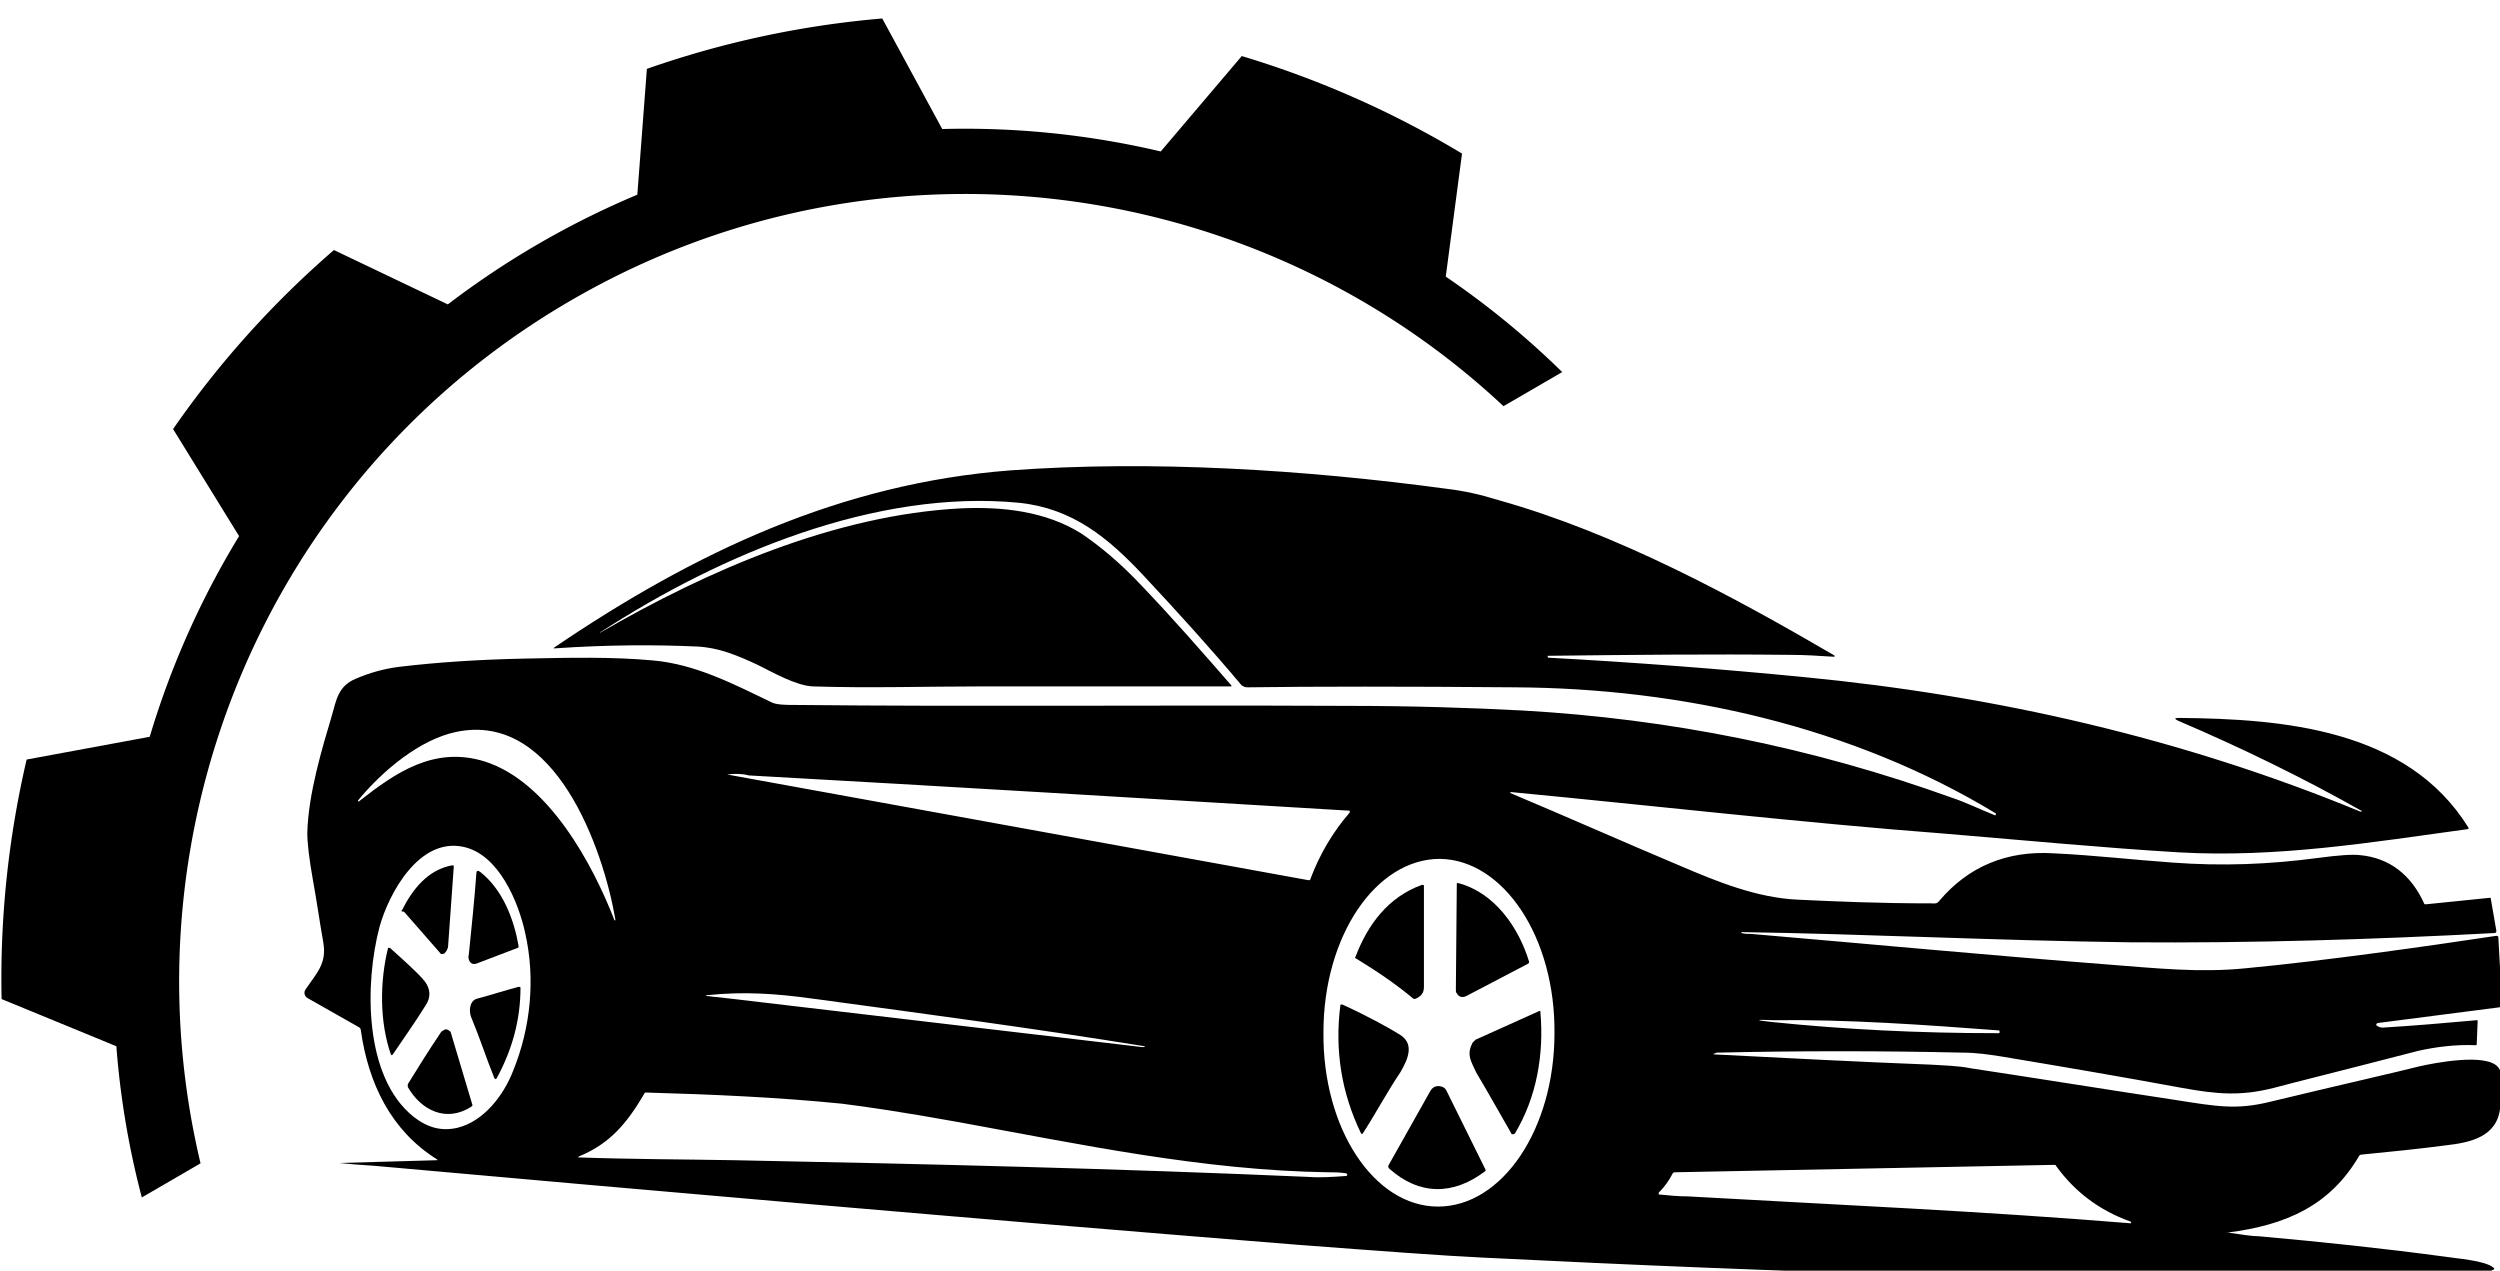 <svg width="79.483" height="40.399" viewBox="0 0 21.03 10.689" xmlns="http://www.w3.org/2000/svg"><defs><clipPath clipPathUnits="userSpaceOnUse" id="a"><path d="M220.632 965.764h218.75v81.25h-218.75z" transform="matrix(1.073 0 0 1.092 -226.2 -970.717)" clip-rule="evenodd"/></clipPath><clipPath clipPathUnits="userSpaceOnUse" id="b"><path d="M220.632 965.764h218.75v81.25h-218.75z" transform="matrix(1.073 0 0 1.092 -226.2 -970.717)" clip-rule="evenodd"/></clipPath><clipPath clipPathUnits="userSpaceOnUse" id="c"><path d="M220.632 965.764h218.75v81.25h-218.75z" transform="matrix(1.073 0 0 1.092 -226.2 -970.717)" clip-rule="evenodd"/></clipPath><clipPath clipPathUnits="userSpaceOnUse" id="d"><path d="M220.632 965.764h218.75v81.25h-218.75z" transform="matrix(1.073 0 0 1.092 -226.2 -970.717)" clip-rule="evenodd"/></clipPath><clipPath clipPathUnits="userSpaceOnUse" id="e"><path d="M220.632 965.764h218.75v81.25h-218.75z" transform="matrix(1.073 0 0 1.092 -226.2 -970.717)" clip-rule="evenodd"/></clipPath><clipPath clipPathUnits="userSpaceOnUse" id="f"><path d="M220.632 965.764h218.75v81.25h-218.75z" transform="matrix(1.073 0 0 1.092 -226.2 -970.717)" clip-rule="evenodd"/></clipPath><clipPath clipPathUnits="userSpaceOnUse" id="g"><path d="M220.632 965.764h218.75v81.25h-218.75z" transform="matrix(1.073 0 0 1.092 -226.2 -970.717)" clip-rule="evenodd"/></clipPath><clipPath clipPathUnits="userSpaceOnUse" id="h"><path d="M220.632 965.764h218.75v81.25h-218.75z" transform="matrix(1.073 0 0 1.092 -226.2 -970.717)" clip-rule="evenodd"/></clipPath><clipPath clipPathUnits="userSpaceOnUse" id="i"><path d="M220.632 965.764h218.75v81.25h-218.75z" transform="matrix(1.073 0 0 1.092 -226.2 -970.717)" clip-rule="evenodd"/></clipPath><clipPath clipPathUnits="userSpaceOnUse" id="j"><path d="M220.632 965.764h218.75v81.25h-218.75z" transform="matrix(1.073 0 0 1.092 -226.2 -970.717)" clip-rule="evenodd"/></clipPath><clipPath clipPathUnits="userSpaceOnUse" id="k"><path d="M220.632 965.764h218.75v81.25h-218.75z" transform="matrix(1.073 0 0 1.092 -226.2 -970.717)" clip-rule="evenodd"/></clipPath><clipPath clipPathUnits="userSpaceOnUse" id="l"><path d="M0 0h1562.5v1593.75H0Z" transform="scale(.32)"/></clipPath><clipPath clipPathUnits="userSpaceOnUse" id="m"><path d="M0 0h1562.5v1562.5H0Z" transform="scale(.32)"/></clipPath><clipPath clipPathUnits="userSpaceOnUse" id="n"><path d="M0 0h1562.5v1562.5H0Z" transform="scale(.32)"/></clipPath><clipPath clipPathUnits="userSpaceOnUse" id="o"><path d="m156.26 982.647 164.819-95.773 36.111 62.145-164.819 95.773z" transform="scale(.32)"/></clipPath><clipPath clipPathUnits="userSpaceOnUse" id="p"><path d="m156.26 982.647 164.819-95.773 95.773 164.819-164.818 95.773z" transform="scale(2.422) rotate(30.16 1901.7 201.327)"/></clipPath></defs><path d="M215.5 166.9c1.4.2 2.5.4 3.3.4 6.6.6 13.2 1.3 19.8 2.2 1.2.2 4.3.4 5.2 1.2.1.1.1.1 0 .2-.5.2-.8.4-1 .4-3.7.4-7.5.6-11.3.6-31.8.4-63.7-.7-95.4-2.3-4.2-.2-10.8-.7-19.9-1.4-34.5-2.8-67.2-5.7-98.1-8.5-1.6-.1-2.8-.2-3.7-.3l10.4-.3c.1 0 .1 0 0-.1-4.9-3.1-7.3-8.2-8.1-13.9 0-.2-.1-.3-.3-.4l-5.4-3.1c-.3-.2-.4-.6-.2-.9 1.2-1.8 2.3-2.8 1.9-5.1-.4-2.3-.7-4.5-1.1-6.7-.4-2.3-.6-4-.6-5.1.1-4.2 1.6-9.2 2.6-12.6.5-1.8.7-3.2 2.5-4 1.6-.7 3.1-1.1 4.6-1.3 4.1-.5 8.6-.8 13.5-.9 4.8-.1 9.3-.2 13.6.2 4.5.4 8.5 2.5 12.6 4.5.5.3 1.7.3 2.4.3 19.6.2 37 0 58.8.1 6.9 0 13.2.2 18.8.5 15.7.9 30.9 4 45.7 9.4 1.5.5 3.1 1.3 4.6 1.9.1 0 .1 0 .1-.1v-.1c-15.3-9.4-33.5-13.5-51.2-13.6-11.8-.1-21.3-.1-28.5 0-.3 0-.4-.1-.6-.2-3.4-4.1-6.9-8-10.5-11.9-3.7-4-7.5-7.2-13.2-7.8-15.2-1.5-31.7 5.5-44.5 13.9 0 0-.1 0-.1.1-.1.1 0 .1 0 0 11.4-6.7 25-12.7 38.4-13.4 4.4-.2 9 .3 12.8 2.7 1.9 1.3 4.1 3.1 6.5 5.7 3.3 3.5 6.4 7.1 9.5 10.7v.1H82.9c-6 0-12 .2-18.1 0-1.8-.1-4.2-1.5-5.8-2.3-2.3-1.1-4.3-1.9-6.5-2-4.4-.2-9.4-.2-15.2.2-.1 0-.1 0 0-.1 15-10.3 30.5-17.7 48.6-19.1 14.9-1.1 31.2-.1 46.5 2 1.7.2 3.5.6 5.4 1.2 12.7 3.6 25.2 10.5 35.7 16.7.2.1.2.2 0 .2-1.5-.1-3.1-.2-4.5-.2-8.6-.1-17.3 0-25.9.1 0 0-.1 0 0 .1v.1c9.1.5 18.2 1.2 27.3 2.1 20.4 2 40.3 6.6 59.2 14.5h.1c.1 0 .1-.1 0-.1-6.3-3.6-12.8-6.8-19.5-9.7-.4-.2-.4-.3.1-.3 11.1.1 24.3 1.2 30.8 11.8.1.1 0 .2-.1.2-10.1 1.4-20.2 3.1-30.7 2.5-8.2-.5-16.4-1.3-24.7-2-15.5-1.2-30.9-3-46.4-4.5h-.1v.1c6.1 2.6 12.1 5.3 18.2 7.9 3.7 1.6 8 3.4 12.4 3.6 4.1.2 8.8.4 14.2.4.4 0 .6.1.9-.3 3.1-3.7 7.2-5.4 12.1-5.1 4.3.2 8.5.7 12.7 1 5.3.4 10.3.2 15.5-.5 2.2-.3 3.7-.4 4.5-.3 3.1.3 5.4 2.1 6.8 5.2 0 .1.1.1.2.1l6.8-.7c.1 0 .1 0 .1.1l.6 3.5c0 .1-.1.2-.2.2-12.9.7-25.9 1.1-38.8 1-14.8-.2-28-.9-41.4-1.1v.1c.4.1.7.1 1.1.1 12.7 1.1 25.3 2.3 38 3.3 5.1.4 9.7.9 14.6.4 8.4-.8 19.5-2.4 26.7-3.5.1 0 .1 0 .2.1l.4 7.4c0 .1-.1.2-.2.2l-13 1.7c-.1 0-.2.1-.2.2 0 0 0 .1.1.1.1.1.3.2.6.2 3.3-.2 6.7-.5 10-.8.1 0 .1 0 .1.1l-.1 2.5c0 .1-.1.1-.1.1-2.2-.1-4.3.2-6.1.6-8 2.1-13.2 3.4-15.4 4-3.5.9-6 .7-9.8 0-6.4-1.2-12.8-2.3-19.3-3.4-1.3-.2-2.6-.4-4-.4-8.7-.2-17.5-.2-26.2 0-.1 0-.1 0-.2.1h-.1c-.1 0-.1 0 0 .1h.2c7.7.4 15.3.8 23 1.1 1.4.1 2.7.1 4.2.4 7.2 1.1 14.5 2.3 21.7 3.4 4.4.7 6.5 1.1 10.1.2 8.2-2 13.5-3.2 15.8-3.8 1.7-.4 7.3-1.5 8.5.1.7.8.3 3.2.2 4.3-.3 3.2-3.2 3.8-5.8 4.1-3 .4-6 .7-9 1-.1 0-.2.1-.2.1-3.1 5.4-7.8 7.5-14 8.3-.2-.1-.2 0 0 0zM29.9 116.1c6.8 2.2 11.5 11.1 13.8 17.1 0 0 .1.1.1 0v-.1c-1.3-7.6-6.4-22.4-16.9-20.2-3.9.8-7.9 4.2-10.5 7.4v.1h.1c3.9-3.1 8-6 13.4-4.3Zm25.8 1.4 61.9 11.4c.1 0 .2 0 .2-.1 1-2.7 2.4-5.1 4.2-7.2v-.2h-.1c-21.3-1.3-42.6-2.6-63.9-3.8-.7-.2-1.5-.2-2.3-.1 0-.1 0-.1 0 0 0-.1 0 0 0 0zm-33.4 36.9c1.5 1.2 3 1.6 4.7 1.2 2.8-.7 4.9-3.5 5.9-6.1 1.9-4.7 2.4-10 1.3-14.9-.7-3.3-2.8-8.5-6.6-9.3-4.7-1-7.9 5-8.9 8.6-1.6 6.1-1.7 16.2 3.6 20.5Zm109.1 9.7c6.8 0 12.4-8.3 12.4-18.7.1-10.3-5.4-18.7-12.2-18.8-6.8 0-12.4 8.3-12.4 18.7-.1 10.4 5.4 18.8 12.2 18.8zm-76.8-22.6 45.3 5.4h.2c.1 0 .1-.1 0-.1-11.6-1.9-23.4-3.5-35.1-5.1-4.2-.6-7.6-.8-11.4-.4-.2 0-.2.1 0 .1.3 0 .6.1 1 .1zm112.4 2.7c7.7.8 15.6 1.2 23.9 1.2h.2c.1 0 .1-.1.1-.1 0-.1 0-.2-.1-.2-7.9-.6-16.1-1.2-24-1.1-2-.1-2 0-.1.2zM56.5 159.1c20.4.4 40.7.9 61.1 1.8 1.3.1 2.6 0 4-.1.1 0 .2-.1.1-.2 0-.1-.1-.1-.2-.1-.6-.1-1.2-.1-1.8-.1-13.3-.2-26.3-3-39.3-5.4-6-1.1-10.1-1.7-12.5-2-6.9-.7-13.9-1-20.8-1.2-.1 0-.2 0-.2.1-1.8 3.1-3.6 5.4-7 6.8 0 0-.1.1 0 .1h.1c5.5.2 11.1.2 16.5.3ZM158 163c15.7.9 31.5 1.6 47.1 2.9.1 0 .1 0 .1-.1 0 0 0-.1-.1-.1-3.3-1.2-5.9-3.2-7.9-6 0-.1-.1-.1-.2-.1l-40.4.8c-.1 0-.1 0-.2.1-.4.8-.9 1.5-1.5 2.1v.2h.1c1 .1 2 .2 3 .2Z" style="fill:#000;fill-opacity:1;fill-rule:nonzero;stroke:none" transform="matrix(.079 0 0 .078 1.716 -2.65)" clip-path="url(#a)"/><path d="M21.1 132.1c1.1-2.2 2.7-4.3 5.3-4.8.1 0 .2 0 .2.1-.2 2.9-.4 5.7-.6 8.5 0 .4-.2.7-.4.9-.2.1-.4.1-.5-.1l-3.8-4.4c-.3 0-.3-.1-.2-.2Z" style="fill:#000;fill-opacity:1;fill-rule:nonzero;stroke:none" transform="matrix(.079 0 0 .078 1.716 -2.65)" clip-path="url(#b)"/><path d="M28.4 137.8c-.2-.2-.3-.5-.2-.9.3-3 .6-5.9.8-8.7 0-.3.1-.4.4-.2 2.4 1.9 3.6 5.1 4.1 8 0 .1 0 .2-.1.2l-4.4 1.7c-.3.1-.5 0-.6-.1Z" style="fill:#000;fill-opacity:1;fill-rule:nonzero;stroke:none" transform="matrix(.079 0 0 .078 1.716 -2.65)" clip-path="url(#c)"/><path d="M133.5 129.2c3.9 1 6.5 4.8 7.6 8.5 0 .1 0 .1-.1.2l-6.6 3.5c-.4.2-.8.1-1-.3-.1-.1-.1-.2-.1-.4l.1-11.4s0-.1.1-.1z" style="fill:#000;fill-opacity:1;fill-rule:nonzero;stroke:none" transform="matrix(.079 0 0 .078 1.716 -2.65)" clip-path="url(#d)"/><path d="M122.6 137.3s-.1-.1 0-.1c1.3-3.5 3.5-6.5 7.1-7.8.1 0 .2 0 .2.1v10.9c0 .7-.3 1-.9 1.3h-.2c-2-1.7-4.1-3.1-6.2-4.4z" style="fill:#000;fill-opacity:1;fill-rule:nonzero;stroke:none" transform="matrix(.079 0 0 .078 1.716 -2.65)" clip-path="url(#e)"/><path d="M19.8 136.2c1.2 1.1 3 2.7 3.7 3.6.6.8.7 1.7.1 2.6-1.1 1.8-2.3 3.5-3.5 5.3-.1.1-.1.1-.2 0-1.2-3.5-1.2-7.8-.3-11.5h.2z" style="fill:#000;fill-opacity:1;fill-rule:nonzero;stroke:none" transform="matrix(.079 0 0 .078 1.716 -2.65)" clip-path="url(#f)"/><path d="M28.5 143.8c-.3-.6-.3-1.8.5-2.1 1.5-.4 3-.9 4.5-1.3.1 0 .2 0 .2.1 0 3.5-.9 6.7-2.5 9.7-.1.2-.2.2-.3 0-.8-2-1.5-4.2-2.4-6.4Z" style="fill:#000;fill-opacity:1;fill-rule:nonzero;stroke:none" transform="matrix(.079 0 0 .078 1.716 -2.65)" clip-path="url(#g)"/><path d="M127.4 145.6c1.5 1 .8 2.6 0 4-1.4 2.1-2.6 4.4-4 6.6-.1.1-.1.1-.2 0-2.1-4.4-2.8-9-2.2-13.8 0-.1.1-.1.2-.1 3 1.4 5.1 2.6 6.2 3.3z" style="fill:#000;fill-opacity:1;fill-rule:nonzero;stroke:none" transform="matrix(.079 0 0 .078 1.716 -2.65)" clip-path="url(#h)"/><path d="m135.1 146.4.3-.3 6.8-3.1c.1 0 .1 0 .1.1.4 4.6-.4 9.2-2.7 13.1-.1.1-.2.1-.3.1 0 0-.1 0-.1-.1-1.2-2.1-2.4-4.3-3.7-6.5-.6-1.3-1.1-2-.4-3.3z" style="fill:#000;fill-opacity:1;fill-rule:nonzero;stroke:none" transform="matrix(.079 0 0 .078 1.716 -2.65)" clip-path="url(#i)"/><path d="M28.5 153.3c-2.7 1.8-5.4.4-6.8-2.1v-.3c1.1-1.8 2.2-3.6 3.4-5.4.1-.2.3-.4.4-.4.2-.2.5-.1.7.1 0 0 .1.1.1.2l2.3 7.8c0-.1 0 0-.1.1z" style="fill:#000;fill-opacity:1;fill-rule:nonzero;stroke:none" transform="matrix(.079 0 0 .078 1.716 -2.65)" clip-path="url(#j)"/><path d="M136.4 160.3c-3.4 2.6-7 2.6-10.2-.3-.1-.1-.1-.2-.1-.3l4.5-8.1c.3-.5.8-.6 1.3-.4.2.1.3.2.4.4l4.1 8.4c.1.2.1.2 0 .3z" style="fill:#000;fill-opacity:1;fill-rule:nonzero;stroke:none" transform="matrix(.079 0 0 .078 1.716 -2.65)" clip-path="url(#k)"/><g clip-path="url(#l)" transform="matrix(.265 0 0 .265 -16.138 -77.934)"><g clip-path="url(#m)"><g clip-path="url(#n)"><g clip-path="url(#o)"><path d="M464.065 227.941c0-9.82-.612-19.511-1.799-29.017l-28.486-8.39a203.885 203.885 0 0 0-16.66-50.75l18.248-23.7a232.753 232.753 0 0 0-34.16-46.929l-28.415 10.113a206.041 206.041 0 0 0-42.864-31.06l.84-30.296A230.233 230.233 0 0 0 275.6 0l-17.186 25.088a207.703 207.703 0 0 0-26.383-1.68c-8.937 0-17.744.574-26.383 1.68L188.458 0a230.224 230.224 0 0 0-55.161 17.912l.84 30.296a206.042 206.042 0 0 0-42.864 31.06L62.857 69.155a232.064 232.064 0 0 0-34.144 46.929l18.237 23.695a203.607 203.607 0 0 0-16.666 50.755l-28.486 8.39A234.374 234.374 0 0 0 0 227.941c0 1.03.017 2.055.032 3.081-.015 1.025-.032 2.049-.032 3.08 0 9.82.612 19.511 1.799 29.017l28.486 8.39a203.885 203.885 0 0 0 16.66 50.75l-18.248 23.7a232.753 232.753 0 0 0 34.16 46.93l28.415-10.114a206.04 206.04 0 0 0 42.864 31.06l-.84 30.296a230.213 230.213 0 0 0 55.167 17.912l17.186-25.088a207.706 207.706 0 0 0 26.383 1.68c8.937 0 17.744-.574 26.383-1.68l17.191 25.088a230.225 230.225 0 0 0 55.161-17.912l-.84-30.296a206.04 206.04 0 0 0 42.864-31.06l28.415 10.113a232.063 232.063 0 0 0 34.144-46.929l-18.237-23.695a203.564 203.564 0 0 0 16.665-50.755l28.486-8.39a234.177 234.177 0 0 0 1.8-29.017c0-1.03-.018-2.055-.033-3.081.017-1.025.034-2.05.034-3.08zM232.032 422.918c-103.769 0-188.067-83.392-189.545-186.815l.111-.016c-.059-1.678-.073-3.373-.093-5.065.02-1.692.033-3.387.093-5.065l-.111-.016c1.477-103.423 85.776-186.815 189.545-186.815 103.769 0 188.068 83.391 189.545 186.814l-.111.016c.059 1.678.073 3.373.093 5.065-.02 1.692-.033 3.387-.093 5.065l.111.016c-1.477 103.424-85.775 186.816-189.545 186.816Z" style="fill:#000;fill-opacity:1;fill-rule:nonzero;stroke:none" transform="matrix(.114 -.066 .066 .114 50.014 314.466)" clip-path="url(#p)"/></g></g></g></g></svg>